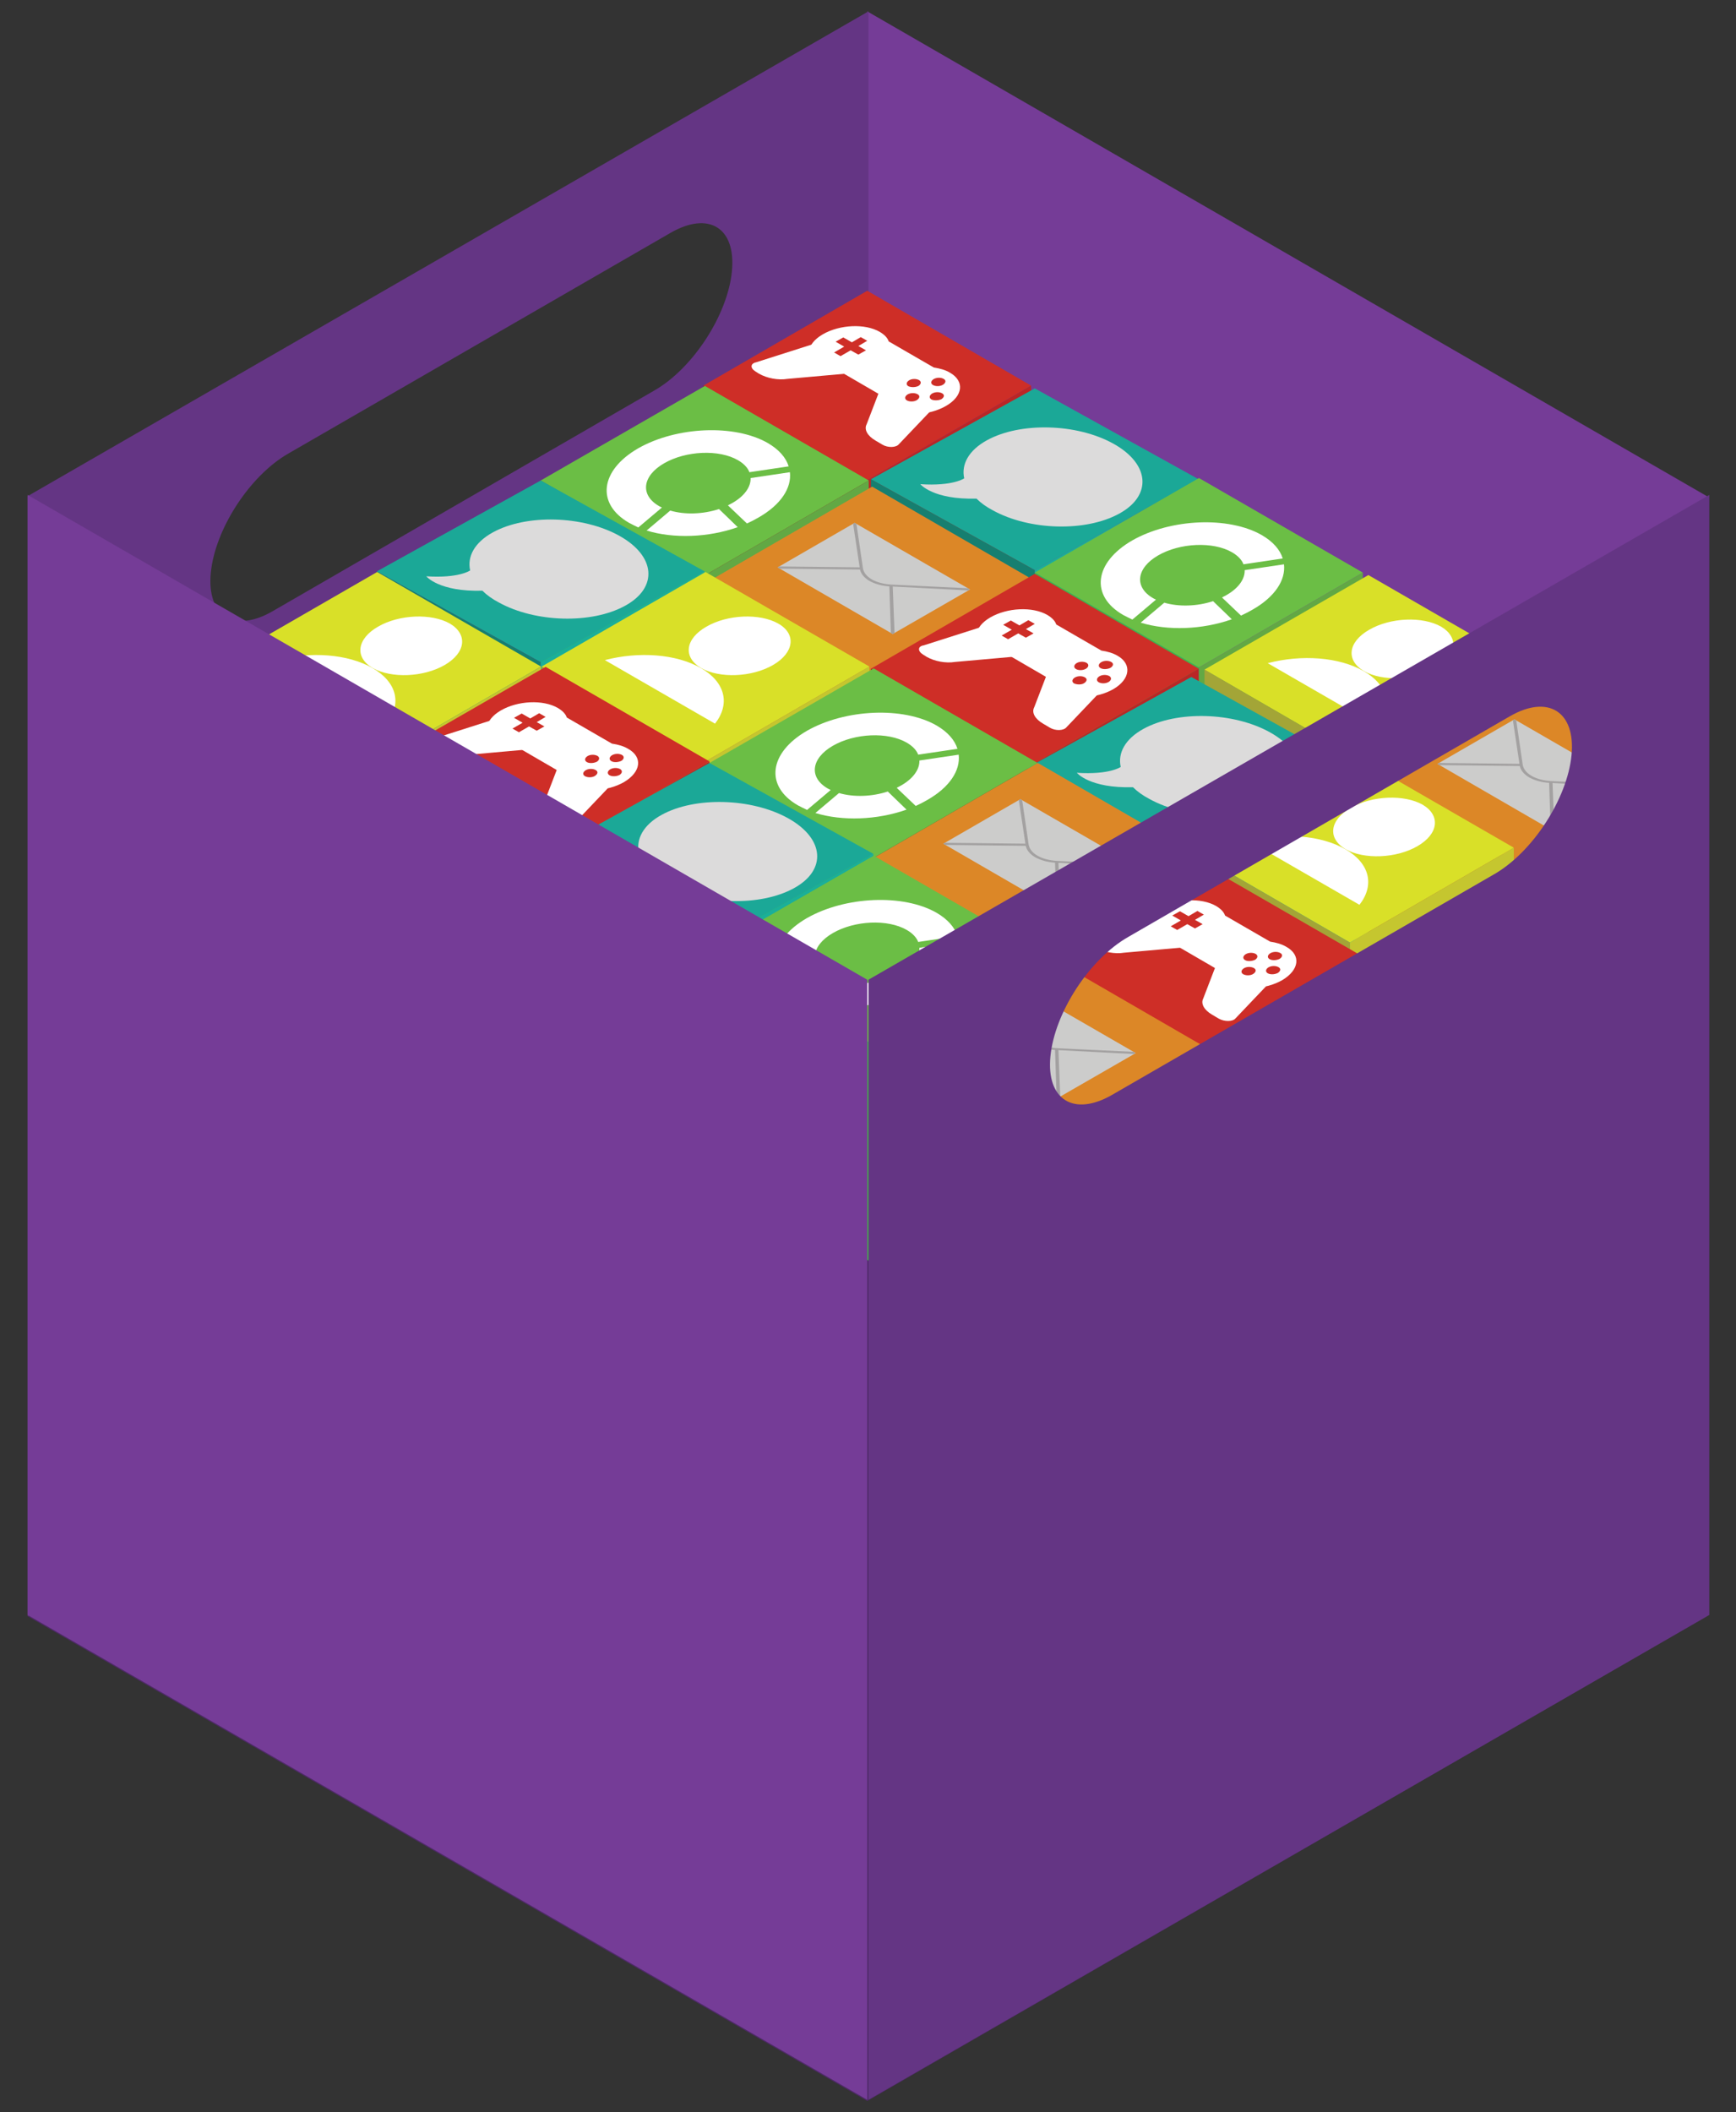 <?xml version="1.0" encoding="utf-8"?>
<!-- Generator: Adobe Illustrator 20.0.0, SVG Export Plug-In . SVG Version: 6.00 Build 0)  -->
<!DOCTYPE svg PUBLIC "-//W3C//DTD SVG 1.1//EN" "http://www.w3.org/Graphics/SVG/1.1/DTD/svg11.dtd">
<svg version="1.1" id="Layer_1" xmlns="http://www.w3.org/2000/svg" xmlns:xlink="http://www.w3.org/1999/xlink" x="0px" y="0px"
	 viewBox="0 0 565.7 688" style="enable-background:new 0 0 565.7 688;" xml:space="preserve">
<rect x="0" y="0" width="565.7" height="688" fill="#333333" stroke="none"/>
<style type="text/css">
	.st0{fill:#091410;}
	.st1{fill:#1BA897;}
	.st2{fill:#FBEE2D;}
	.st3{fill:#D5C529;}
	.st4{fill:#C4B22F;}
	.st5{fill:#603240;}
	.st6{fill:#F1F2F2;}
	.st7{fill:#A52E23;}
	.st8{fill:#FFFFFF;}
	.st9{fill:#FDFEFE;}
	.st10{fill:#939598;}
	.st11{fill:#808285;}
	.st12{fill:#BCBEC0;}
	.st13{fill:#E6E7E8;}
	.st14{fill:#414042;}
	.st15{fill:#D1D3D4;}
	.st16{fill:#491B0D;}
	.st17{fill:#D84426;}
	.st18{fill:#93AC4C;}
	.st19{fill:#126F63;}
	.st20{fill:#E0C93A;}
	.st21{fill:#EF4423;}
	.st22{fill:#A09F9F;}
	.st23{fill:#AD4967;}
	.st24{fill:#85C441;}
	.st25{fill:#C53227;}
	.st26{fill:#7B7B7B;}
	.st27{fill:#B0B0B0;}
	.st28{fill:#4C4C4D;}
	.st29{fill:#8E8E8E;}
	.st30{fill:#BCBCBC;}
	.st31{fill:#212121;}
	.st32{fill:#DDDDDD;}
	.st33{fill:#B7B7B7;}
	.st34{fill:#F04A4A;}
	.st35{fill:#FDB523;}
	.st36{fill:#4AB749;}
	.st37{fill:#CCCCCB;}
	.st38{fill:#DBD622;}
	.st39{fill:#58C099;}
	.st40{fill:#4062AE;}
	.st41{fill:#D9D327;}
	.st42{fill:#4DA547;}
	.st43{fill:#49BB83;}
	.st44{fill:#6B50A1;}
	.st45{fill:#CD862A;}
	.st46{fill:#483E98;}
	.st47{fill:#A65926;}
	.st48{fill:#78C143;}
	.st49{fill:#32C0D1;}
	.st50{fill:#636464;}
	.st51{fill:#643584;}
	.st52{fill:#DC8727;}
	.st53{fill:#B56C29;}
	.st54{fill:#CC7A29;}
	.st55{fill:#A3A1A1;}
	.st56{fill:#167F70;}
	.st57{fill:#1AAF9A;}
	.st58{fill:#DCDBDB;}
	.st59{fill:#6BBE45;}
	.st60{fill:#43AF49;}
	.st61{fill:#62A844;}
	.st62{fill:#CE2E27;}
	.st63{fill:#8F1D1D;}
	.st64{fill:#BA2626;}
	.st65{fill:#753C97;}
	.st66{fill:#4D2966;}
	.st67{fill:#D9E028;}
	.st68{fill:#A3A537;}
	.st69{fill:#C5C62F;}
	.st70{fill:#B69830;}
	.st71{fill:#DDA82F;}
	.st72{fill:#D29B3C;}
	.st73{fill:#CB922B;}
	.st74{fill:#963D97;}
	.st75{fill:#833677;}
	.st76{fill:#973D8F;}
	.st77{fill:#83367E;}
	.st78{fill:#14475D;}
	.st79{fill:#06ABCD;}
	.st80{fill:#D0CECF;}
	.st81{fill:#D8D8D8;}
	.st82{opacity:0.4;}
	.st83{fill:#ACA99F;}
	.st84{fill:#367D93;}
	.st85{fill:#EEEAE1;}
	.st86{fill:#45ABCC;}
	.st87{fill:url(#SVGID_1_);}
	.st88{fill:url(#SVGID_2_);}
	.st89{fill:#789DA9;}
	.st90{fill:url(#SVGID_3_);}
	.st91{fill:url(#SVGID_4_);}
	.st92{fill:#63BBCC;}
	.st93{fill:#2D7482;}
	.st94{fill:#126C5F;}
	.st95{fill:#158372;}
	.st96{fill:#1A9684;}
	.st97{fill:#39B54A;}
</style>
<g>
	<polygon class="st65" points="556.2,526.4 282.6,368.4 282.6,3.7 556.2,161.6 	"/>
	<polygon class="st66" points="556.2,526.4 282.6,684.3 9,526.4 282.6,368.4 	"/>
	<path class="st51" d="M9,161.6v364.8l274-157.9V3.7L9,161.6z M238.5,88.4L238.5,88.4c-1.4,14.2-12.7,31.6-25.3,38.8L88.8,199.1
		c-12.5,7.2-21.5,1.6-20.1-12.6v0c1.4-14.2,12.7-31.6,25.3-38.8l124.4-71.8C231,68.6,239.9,74.2,238.5,88.4z"/>
	<g>
		<g>
			<polygon class="st62" points="336,125.6 282.6,156.4 229.2,125.6 282.6,94.7 			"/>
			<polygon class="st63" points="282.6,227.7 229.2,196.8 229.2,125.6 282.6,156.4 			"/>
			<polygon class="st64" points="336,196.8 282.6,227.7 282.6,156.4 336,125.6 			"/>
		</g>
		<g>
			<path class="st8" d="M287.5,144.8l-2.2-1.3c-2.6-1.5-3.8-3.6-2.9-5.3l4-10.4l16.5,6.4l-10,10.5
				C292,145.8,289.3,145.9,287.5,144.8z"/>
			<path class="st8" d="M246.2,121l1.1,0.7c2.6,1.5,6.3,2.2,9.3,1.7l19.1-1.7l-11.1-9.5l-18.2,5.8
				C244.5,118.4,244.4,119.9,246.2,121z"/>
			<path class="st8" d="M309.6,121.4c-1.5-0.9-3.3-1.4-5.3-1.7l-14.7-8.5c-0.4-1.2-1.4-2.2-2.9-3.1c-4.8-2.8-13.1-2.4-18.6,0.8
				c-5.5,3.2-6.1,8-1.3,10.8c2.1,1.2,5,1.8,8,1.9l11.7,6.8c0,1.7,1.1,3.4,3.2,4.6c4.8,2.8,13.1,2.4,18.6-0.8
				C313.8,129,314.4,124.2,309.6,121.4z M279.7,115.5l-2.5-1.4l-3.3,1.9l-2.1-1.2l3.3-1.9l-2.8-1.6l2.5-1.4l2.8,1.6l2.9-1.7l2.1,1.2
				l-2.9,1.7l2.5,1.4L279.7,115.5z M296,125.8c-0.8-0.5-0.7-1.3,0.2-1.9s2.4-0.6,3.3-0.1c0.8,0.5,0.7,1.3-0.2,1.9
				C298.3,126.2,296.9,126.2,296,125.8z M295.5,130.4c-0.8-0.5-0.7-1.3,0.2-1.9c1-0.6,2.4-0.6,3.3-0.1s0.7,1.3-0.2,1.9
				S296.3,130.9,295.5,130.4z M304,125.4c-0.8-0.5-0.7-1.3,0.2-1.9c1-0.6,2.4-0.6,3.3-0.1s0.7,1.3-0.2,1.9
				C306.3,125.9,304.9,125.9,304,125.4z M303.5,130.1c-0.8-0.5-0.7-1.3,0.2-1.9c1-0.6,2.4-0.6,3.3-0.1s0.7,1.3-0.2,1.9
				C305.8,130.5,304.3,130.5,303.5,130.1z"/>
		</g>
	</g>
	<g>
		<g>
			<polygon class="st1" points="390.6,156.1 337.2,185.7 283.8,156.1 337.2,126.5 			"/>
			<polygon class="st56" points="337.2,254.1 283.8,224.5 283.8,156.1 337.2,185.7 			"/>
			<polygon class="st57" points="390.6,224.5 337.2,254.1 337.2,185.7 390.6,156.1 			"/>
		</g>
		<path class="st58" d="M362.8,144.5c-11.9-6.6-30.3-7.1-41.2-1.1c-6,3.3-8.4,7.9-7.4,12.4c0,0-3.6,2.6-14.3,1.9
			c0,0,4.1,5.1,18.3,4.7c1.4,1.4,3.2,2.7,5.3,3.8c11.9,6.6,30.3,7.1,41.2,1.1C375.5,161.4,374.7,151.1,362.8,144.5z"/>
	</g>
	<g>
		<g>
			<polygon class="st59" points="444.1,186.5 390.7,217.4 337.2,186.5 390.7,155.7 			"/>
			<polygon class="st60" points="390.7,288.6 337.2,257.7 337.2,186.5 390.7,217.4 			"/>
			<polygon class="st61" points="444.1,257.7 390.7,288.6 390.7,217.4 444.1,186.5 			"/>
		</g>
		<g>
			<path class="st8" d="M418.4,183.8l-12.8,1.9c0.1,2.8-1.9,5.8-5.9,8.1c-0.5,0.3-1,0.5-1.5,0.8l6.2,5.9c1.3-0.6,2.5-1.2,3.7-1.9
				C415.5,194.4,419,188.9,418.4,183.8z"/>
			<g>
				<path class="st8" d="M376.7,195.3c-0.4-0.2-0.7-0.3-1-0.5c-6.2-3.6-5.4-9.8,1.7-13.9c7.1-4.1,17.9-4.6,24.1-1
					c1.9,1.1,3.2,2.5,3.7,3.9l12.8-1.9c-0.9-2.9-3.2-5.5-6.8-7.6c-10.8-6.2-29.7-5.4-42.2,1.7c-12.5,7.2-13.8,18.1-3,24.3
					c0.9,0.5,2,1,3,1.5L376.7,195.3z"/>
				<path class="st8" d="M395.3,195.8c-5.2,1.7-11.1,1.9-15.9,0.5l-7.7,6.5c8.8,2.7,20.1,2.3,29.7-1.1L395.3,195.8z"/>
			</g>
		</g>
	</g>
	<g>
		<g>
			<polygon class="st59" points="283.1,156.5 229.7,187.4 176.2,156.5 229.7,125.7 			"/>
			<polygon class="st60" points="229.7,258.6 176.2,227.7 176.2,156.5 229.7,187.4 			"/>
			<polygon class="st61" points="283.1,227.7 229.7,258.6 229.7,187.4 283.1,156.5 			"/>
		</g>
		<g>
			<path class="st8" d="M257.4,153.8l-12.8,1.9c0.1,2.8-1.9,5.8-5.9,8.1c-0.5,0.3-1,0.5-1.5,0.8l6.2,5.9c1.3-0.6,2.5-1.2,3.7-1.9
				C254.5,164.4,258,158.9,257.4,153.8z"/>
			<g>
				<path class="st8" d="M215.7,165.3c-0.4-0.2-0.7-0.3-1-0.5c-6.2-3.6-5.4-9.8,1.7-13.9c7.1-4.1,17.9-4.6,24.1-1
					c1.9,1.1,3.2,2.5,3.7,3.9l12.8-1.9c-0.9-2.9-3.2-5.5-6.8-7.6c-10.8-6.2-29.7-5.4-42.2,1.7c-12.5,7.2-13.8,18.1-3,24.3
					c0.9,0.5,2,1,3,1.5L215.7,165.3z"/>
				<path class="st8" d="M234.3,165.8c-5.2,1.7-11.1,1.9-15.9,0.5l-7.7,6.5c8.8,2.7,20.1,2.3,29.7-1.1L234.3,165.8z"/>
			</g>
		</g>
	</g>
	<g>
		<g>
			<polygon class="st67" points="499.3,218.1 445.9,249 392.5,218.1 445.9,187.3 			"/>
			<polygon class="st68" points="445.9,320.2 392.5,289.4 392.5,218.1 445.9,249 			"/>
			<polygon class="st69" points="499.3,289.4 445.9,320.2 445.9,249 499.3,218.1 			"/>
		</g>
		<g>
			<path class="st8" d="M467.9,217.6c-6.9,4-17.4,4.4-23.4,1c-6-3.5-5.3-9.5,1.7-13.5c6.9-4,17.4-4.4,23.4-1
				C475.5,207.6,474.8,213.6,467.9,217.6z"/>
			<path class="st8" d="M449,236.7c5-6.4,3.4-13.5-4.6-18.1c-8-4.6-20.2-5.5-31.3-2.6L449,236.7z"/>
		</g>
	</g>
	<g>
		<g>
			<polygon class="st52" points="552.6,253.4 499.2,284.2 445.8,253.4 499.2,222.5 			"/>
			<polygon class="st53" points="499.2,355.4 445.8,324.6 445.8,253.4 499.2,284.2 			"/>
			<polygon class="st54" points="552.6,324.6 499.2,355.4 499.2,284.2 552.6,253.4 			"/>
		</g>
		<g>
			<polygon class="st37" points="505.9,270.5 468.4,248.8 493.5,234.3 531.1,256 			"/>
			<path class="st55" d="M530.4,255.6l-25-1.2c-5-0.3-8.7-2.4-9.2-5.3l-2.1-14.4l-0.6-0.4l-0.5,0.3l2.2,14.6c0.2,1.6,1.4,3,3.1,4
				c1.8,1,4.2,1.7,6.9,1.8l25.3,1.3l0.5-0.3L530.4,255.6z"/>
			<polygon class="st55" points="469,249.2 495.6,249.5 495.8,248.8 468.9,248.5 468.4,248.8 468.4,248.8 			"/>
			<polygon class="st55" points="506.5,270.2 505.9,254.7 504.8,254.8 505.3,270.2 505.9,270.5 505.9,270.5 			"/>
		</g>
	</g>
	<g>
		<g>
			<polygon class="st52" points="337.6,189.4 284.2,220.2 230.8,189.4 284.2,158.5 			"/>
			<polygon class="st53" points="284.2,291.4 230.8,260.6 230.8,189.4 284.2,220.2 			"/>
			<polygon class="st54" points="337.6,260.6 284.2,291.4 284.2,220.2 337.6,189.4 			"/>
		</g>
		<g>
			<polygon class="st37" points="290.9,206.5 253.4,184.8 278.5,170.3 316.1,192 			"/>
			<path class="st55" d="M315.4,191.6l-25-1.2c-5-0.3-8.7-2.4-9.2-5.3l-2.1-14.4l-0.6-0.4l-0.5,0.3l2.2,14.6c0.2,1.6,1.4,3,3.1,4
				c1.8,1,4.2,1.7,6.9,1.8l25.3,1.3l0.5-0.3L315.4,191.6z"/>
			<polygon class="st55" points="254,185.2 280.6,185.5 280.8,184.8 253.9,184.5 253.4,184.8 253.4,184.8 			"/>
			<polygon class="st55" points="291.5,206.2 290.9,190.7 289.8,190.8 290.3,206.2 290.9,206.5 290.9,206.5 			"/>
		</g>
	</g>
	<g>
		<g>
			<polygon class="st62" points="390.6,217.8 337.2,248.6 283.8,217.8 337.2,186.9 			"/>
			<polygon class="st63" points="337.2,319.8 283.8,289 283.8,217.8 337.2,248.6 			"/>
			<polygon class="st64" points="390.6,289 337.2,319.8 337.2,248.6 390.6,217.8 			"/>
		</g>
		<g>
			<path class="st8" d="M342.1,237l-2.2-1.3c-2.6-1.5-3.8-3.6-2.9-5.3l4-10.4l16.5,6.4l-10,10.5C346.6,238,343.9,238.1,342.1,237z"
				/>
			<path class="st8" d="M300.8,213.2l1.1,0.7c2.6,1.5,6.3,2.2,9.3,1.7l19.1-1.7l-11.1-9.5l-18.2,5.8
				C299,210.5,299,212.1,300.8,213.2z"/>
			<path class="st8" d="M364.2,213.6c-1.5-0.9-3.3-1.4-5.3-1.7l-14.7-8.5c-0.4-1.2-1.4-2.2-2.9-3.1c-4.8-2.8-13.1-2.4-18.6,0.8
				c-5.5,3.2-6.1,8-1.3,10.8c2.1,1.2,5,1.8,8,1.9l11.7,6.8c0,1.7,1.1,3.4,3.2,4.6c4.8,2.8,13.1,2.4,18.6-0.8
				C368.3,221.2,368.9,216.3,364.2,213.6z M334.3,207.7l-2.5-1.4l-3.3,1.9l-2.1-1.2l3.3-1.9l-2.8-1.6l2.5-1.4l2.8,1.6l2.9-1.7
				l2.1,1.2l-2.9,1.7l2.5,1.4L334.3,207.7z M350.6,217.9c-0.8-0.5-0.7-1.3,0.2-1.9c1-0.6,2.4-0.6,3.3-0.1c0.8,0.5,0.7,1.3-0.2,1.9
				C352.9,218.4,351.4,218.4,350.6,217.9z M350,222.6c-0.8-0.5-0.7-1.3,0.2-1.9c1-0.6,2.4-0.6,3.3-0.1s0.7,1.3-0.2,1.9
				S350.9,223,350,222.6z M358.6,217.6c-0.8-0.5-0.7-1.3,0.2-1.9c1-0.6,2.4-0.6,3.3-0.1s0.7,1.3-0.2,1.9
				C360.9,218,359.5,218.1,358.6,217.6z M358,222.2c-0.8-0.5-0.7-1.3,0.2-1.9c1-0.6,2.4-0.6,3.3-0.1c0.8,0.5,0.7,1.3-0.2,1.9
				C360.3,222.7,358.9,222.7,358,222.2z"/>
		</g>
	</g>
	<g>
		<g>
			<polygon class="st1" points="441.6,250.1 388.2,279.7 334.8,250.1 388.2,220.5 			"/>
			<polygon class="st56" points="388.2,348.1 334.8,318.5 334.8,250.1 388.2,279.7 			"/>
			<polygon class="st57" points="441.6,318.5 388.2,348.1 388.2,279.7 441.6,250.1 			"/>
		</g>
		<path class="st58" d="M413.8,238.5c-11.9-6.6-30.3-7.1-41.2-1.1c-6,3.3-8.4,7.9-7.4,12.4c0,0-3.6,2.6-14.3,1.9
			c0,0,4.1,5.1,18.3,4.7c1.4,1.4,3.2,2.7,5.3,3.8c11.9,6.6,30.3,7.1,41.2,1.1C426.5,255.4,425.7,245.1,413.8,238.5z"/>
	</g>
	<g>
		<g>
			<polygon class="st1" points="229.6,186.1 176.2,215.7 122.8,186.1 176.2,156.5 			"/>
			<polygon class="st56" points="176.2,284.1 122.8,254.5 122.8,186.1 176.2,215.7 			"/>
			<polygon class="st57" points="229.6,254.5 176.2,284.1 176.2,215.7 229.6,186.1 			"/>
		</g>
		<path class="st58" d="M201.8,174.5c-11.9-6.6-30.3-7.1-41.2-1.1c-6,3.3-8.4,7.9-7.4,12.4c0,0-3.6,2.6-14.3,1.9
			c0,0,4.1,5.1,18.3,4.7c1.4,1.4,3.2,2.7,5.3,3.8c11.9,6.6,30.3,7.1,41.2,1.1C214.5,191.4,213.7,181.1,201.8,174.5z"/>
	</g>
	<g>
		<g>
			<polygon class="st67" points="493.3,276.1 439.9,307 386.5,276.1 439.9,245.3 			"/>
			<polygon class="st68" points="439.9,378.2 386.5,347.4 386.5,276.1 439.9,307 			"/>
			<polygon class="st69" points="493.3,347.4 439.9,378.2 439.9,307 493.3,276.1 			"/>
		</g>
		<g>
			<path class="st8" d="M461.9,275.6c-6.9,4-17.4,4.4-23.4,1c-6-3.5-5.3-9.5,1.7-13.5c6.9-4,17.4-4.4,23.4-1
				C469.5,265.6,468.8,271.6,461.9,275.6z"/>
			<path class="st8" d="M443,294.7c5-6.4,3.4-13.5-4.6-18.1s-20.2-5.5-31.3-2.6L443,294.7z"/>
		</g>
	</g>
	<g>
		<g>
			<polygon class="st67" points="283.3,217.1 229.9,248 176.5,217.1 229.9,186.3 			"/>
			<polygon class="st68" points="229.9,319.2 176.5,288.4 176.5,217.1 229.9,248 			"/>
			<polygon class="st69" points="283.3,288.4 229.9,319.2 229.9,248 283.3,217.1 			"/>
		</g>
		<g>
			<path class="st8" d="M251.9,216.6c-6.9,4-17.4,4.4-23.4,1c-6-3.5-5.3-9.5,1.7-13.5c6.9-4,17.4-4.4,23.4-1
				S258.8,212.6,251.9,216.6z"/>
			<path class="st8" d="M233,235.7c5-6.4,3.4-13.5-4.6-18.1c-8-4.6-20.2-5.5-31.3-2.6L233,235.7z"/>
		</g>
	</g>
	<g>
		<g>
			<polygon class="st67" points="176.3,217.1 122.9,248 69.5,217.1 122.9,186.3 			"/>
			<polygon class="st68" points="122.9,319.2 69.5,288.4 69.5,217.1 122.9,248 			"/>
			<polygon class="st69" points="176.3,288.4 122.9,319.2 122.9,248 176.3,217.1 			"/>
		</g>
		<g>
			<path class="st8" d="M144.9,216.6c-6.9,4-17.4,4.4-23.4,1s-5.3-9.5,1.7-13.5c6.9-4,17.4-4.4,23.4-1
				C152.5,206.6,151.8,212.6,144.9,216.6z"/>
			<path class="st8" d="M126,235.7c5-6.4,3.4-13.5-4.6-18.1c-8-4.6-20.2-5.5-31.3-2.6L126,235.7z"/>
		</g>
	</g>
	<g>
		<g>
			<polygon class="st59" points="338.1,248.5 284.7,279.4 231.2,248.5 284.7,217.7 			"/>
			<polygon class="st60" points="284.7,350.6 231.2,319.7 231.2,248.5 284.7,279.4 			"/>
			<polygon class="st61" points="338.1,319.7 284.7,350.6 284.7,279.4 338.1,248.5 			"/>
		</g>
		<g>
			<path class="st8" d="M312.4,245.8l-12.8,1.9c0.1,2.8-1.9,5.8-5.9,8.1c-0.5,0.3-1,0.5-1.5,0.8l6.2,5.9c1.3-0.6,2.5-1.2,3.7-1.9
				C309.5,256.4,313,250.9,312.4,245.8z"/>
			<g>
				<path class="st8" d="M270.7,257.3c-0.4-0.2-0.7-0.3-1-0.5c-6.2-3.6-5.4-9.8,1.7-13.9c7.1-4.1,17.9-4.6,24.1-1
					c1.9,1.1,3.2,2.5,3.7,3.9l12.8-1.9c-0.9-2.9-3.2-5.5-6.8-7.6c-10.8-6.2-29.7-5.4-42.2,1.7c-12.5,7.2-13.8,18.1-3,24.3
					c0.9,0.5,2,1,3,1.5L270.7,257.3z"/>
				<path class="st8" d="M289.3,257.8c-5.2,1.7-11.1,1.9-15.9,0.5l-7.7,6.5c8.8,2.7,20.1,2.3,29.7-1.1L289.3,257.8z"/>
			</g>
		</g>
	</g>
	<g>
		<g>
			<polygon class="st52" points="391.6,279.4 338.2,310.2 284.8,279.4 338.2,248.5 			"/>
			<polygon class="st53" points="338.2,381.4 284.8,350.6 284.8,279.4 338.2,310.2 			"/>
			<polygon class="st54" points="391.6,350.6 338.2,381.4 338.2,310.2 391.6,279.4 			"/>
		</g>
		<g>
			<polygon class="st37" points="344.9,296.5 307.4,274.8 332.5,260.3 370.1,282 			"/>
			<path class="st55" d="M369.4,281.6l-25-1.2c-5-0.3-8.7-2.4-9.2-5.3l-2.1-14.4l-0.6-0.4l-0.5,0.3l2.2,14.6c0.2,1.6,1.4,3,3.1,4
				c1.8,1,4.2,1.7,6.9,1.8l25.3,1.3l0.5-0.3L369.4,281.6z"/>
			<polygon class="st55" points="308,275.2 334.6,275.5 334.8,274.8 307.9,274.5 307.4,274.8 307.4,274.8 			"/>
			<polygon class="st55" points="345.5,296.2 344.9,280.7 343.8,280.8 344.3,296.2 344.9,296.5 344.9,296.5 			"/>
		</g>
	</g>
	<g>
		<g>
			<polygon class="st62" points="445.7,312.5 392.3,343.4 338.8,312.5 392.3,281.7 			"/>
			<polygon class="st63" points="392.3,414.6 338.8,383.8 338.8,312.5 392.3,343.4 			"/>
			<polygon class="st64" points="445.7,383.8 392.3,414.6 392.3,343.4 445.7,312.5 			"/>
		</g>
		<g>
			<path class="st8" d="M397.2,331.8l-2.2-1.3c-2.6-1.5-3.8-3.6-2.9-5.3l4-10.4l16.5,6.4l-10,10.5
				C401.7,332.8,399,332.8,397.2,331.8z"/>
			<path class="st8" d="M355.9,307.9l1.1,0.7c2.6,1.5,6.3,2.2,9.3,1.7l19.1-1.7l-11.1-9.5l-18.2,5.8
				C354.1,305.3,354,306.9,355.9,307.9z"/>
			<path class="st8" d="M419.2,308.4c-1.5-0.9-3.3-1.4-5.3-1.7l-14.7-8.5c-0.4-1.2-1.4-2.2-2.9-3.1c-4.8-2.8-13.1-2.4-18.6,0.8
				c-5.5,3.2-6.1,8-1.3,10.8c2.1,1.2,5,1.8,8,1.9l11.7,6.8c0,1.7,1.1,3.4,3.2,4.6c4.8,2.8,13.1,2.4,18.6-0.8
				C423.4,315.9,424,311.1,419.2,308.4z M389.4,302.4l-2.5-1.4l-3.3,1.9l-2.1-1.2l3.3-1.9l-2.8-1.6l2.5-1.4l2.8,1.6l2.9-1.7l2.1,1.2
				l-2.9,1.7l2.5,1.4L389.4,302.4z M405.7,312.7c-0.8-0.5-0.7-1.3,0.2-1.9c1-0.6,2.4-0.6,3.3-0.1c0.8,0.5,0.7,1.3-0.2,1.9
				C408,313.1,406.5,313.2,405.7,312.7z M405.1,317.3c-0.8-0.5-0.7-1.3,0.2-1.9s2.4-0.6,3.3-0.1s0.7,1.3-0.2,1.9
				S406,317.8,405.1,317.3z M413.7,312.4c-0.8-0.5-0.7-1.3,0.2-1.9c1-0.6,2.4-0.6,3.3-0.1s0.7,1.3-0.2,1.9
				C416,312.8,414.6,312.9,413.7,312.4z M413.1,317c-0.8-0.5-0.7-1.3,0.2-1.9c1-0.6,2.4-0.6,3.3-0.1s0.7,1.3-0.2,1.9
				C415.4,317.4,414,317.5,413.1,317z"/>
		</g>
	</g>
	<g>
		<g>
			<polygon class="st62" points="231.2,248 177.8,278.9 124.3,248 177.8,217.2 			"/>
			<polygon class="st63" points="177.8,350.1 124.3,319.3 124.3,248 177.8,278.9 			"/>
			<polygon class="st64" points="231.2,319.3 177.8,350.1 177.8,278.9 231.2,248 			"/>
		</g>
		<g>
			<path class="st8" d="M182.7,267.3l-2.2-1.3c-2.6-1.5-3.8-3.6-2.9-5.3l4-10.4l16.5,6.4l-10,10.5
				C187.2,268.3,184.5,268.4,182.7,267.3z"/>
			<path class="st8" d="M141.4,243.5l1.1,0.7c2.6,1.5,6.3,2.2,9.3,1.7l19.1-1.7l-11.1-9.5l-18.2,5.8
				C139.6,240.8,139.5,242.4,141.4,243.5z"/>
			<path class="st8" d="M204.7,243.9c-1.5-0.9-3.3-1.4-5.3-1.7l-14.7-8.5c-0.4-1.2-1.4-2.2-2.9-3.1c-4.8-2.8-13.1-2.4-18.6,0.8
				c-5.5,3.2-6.1,8-1.3,10.8c2.1,1.2,5,1.8,8,1.9l11.7,6.8c0,1.7,1.1,3.4,3.2,4.6c4.8,2.8,13.1,2.4,18.6-0.8
				C208.9,251.4,209.5,246.6,204.7,243.9z M174.9,238l-2.5-1.4l-3.3,1.9l-2.1-1.2l3.3-1.9l-2.8-1.6l2.5-1.4l2.8,1.6l2.9-1.7l2.1,1.2
				l-2.9,1.7l2.5,1.4L174.9,238z M191.2,248.2c-0.8-0.5-0.7-1.3,0.2-1.9s2.4-0.6,3.3-0.1c0.8,0.5,0.7,1.3-0.2,1.9
				C193.5,248.6,192,248.7,191.2,248.2z M190.6,252.8c-0.8-0.5-0.7-1.3,0.2-1.9c1-0.6,2.4-0.6,3.3-0.1s0.7,1.3-0.2,1.9
				S191.5,253.3,190.6,252.8z M199.2,247.9c-0.8-0.5-0.7-1.3,0.2-1.9c1-0.6,2.4-0.6,3.3-0.1c0.8,0.5,0.7,1.3-0.2,1.9
				C201.5,248.3,200,248.4,199.2,247.9z M198.6,252.5c-0.8-0.5-0.7-1.3,0.2-1.9c1-0.6,2.4-0.6,3.3-0.1c0.8,0.5,0.7,1.3-0.2,1.9
				C200.9,252.9,199.5,253,198.6,252.5z"/>
		</g>
	</g>
	<g>
		<g>
			<polygon class="st1" points="284.6,278.1 231.2,307.7 177.8,278.1 231.2,248.5 			"/>
			<polygon class="st56" points="231.2,376.1 177.8,346.5 177.8,278.1 231.2,307.7 			"/>
			<polygon class="st57" points="284.6,346.5 231.2,376.1 231.2,307.7 284.6,278.1 			"/>
		</g>
		<path class="st58" d="M256.8,266.5c-11.9-6.6-30.3-7.1-41.2-1.1c-6,3.3-8.4,7.9-7.4,12.4c0,0-3.6,2.6-14.3,1.9
			c0,0,4.1,5.1,18.3,4.7c1.4,1.4,3.2,2.7,5.3,3.8c11.9,6.6,30.3,7.1,41.2,1.1C269.5,283.4,268.7,273.1,256.8,266.5z"/>
	</g>
	<g>
		<g>
			<polygon class="st59" points="338.1,309.5 284.7,340.4 231.2,309.5 284.7,278.7 			"/>
			<polygon class="st60" points="284.7,411.6 231.2,380.7 231.2,309.5 284.7,340.4 			"/>
			<polygon class="st61" points="338.1,380.7 284.7,411.6 284.7,340.4 338.1,309.5 			"/>
		</g>
		<g>
			<path class="st8" d="M312.4,306.8l-12.8,1.9c0.1,2.8-1.9,5.8-5.9,8.1c-0.5,0.3-1,0.5-1.5,0.8l6.2,5.9c1.3-0.6,2.5-1.2,3.7-1.9
				C309.5,317.4,313,311.9,312.4,306.8z"/>
			<g>
				<path class="st8" d="M270.7,318.3c-0.4-0.2-0.7-0.3-1-0.5c-6.2-3.6-5.4-9.8,1.7-13.9c7.1-4.1,17.9-4.6,24.1-1
					c1.9,1.1,3.2,2.5,3.7,3.9l12.8-1.9c-0.9-2.9-3.2-5.5-6.8-7.6c-10.8-6.2-29.7-5.4-42.2,1.7c-12.5,7.2-13.8,18.1-3,24.3
					c0.9,0.5,2,1,3,1.5L270.7,318.3z"/>
				<path class="st8" d="M289.3,318.8c-5.2,1.7-11.1,1.9-15.9,0.5l-7.7,6.5c8.8,2.7,20.1,2.3,29.7-1.1L289.3,318.8z"/>
			</g>
		</g>
	</g>
	<g>
		<g>
			<polygon class="st52" points="391.6,340.4 338.2,371.2 284.8,340.4 338.2,309.5 			"/>
			<polygon class="st53" points="338.2,442.4 284.8,411.6 284.8,340.4 338.2,371.2 			"/>
			<polygon class="st54" points="391.6,411.6 338.2,442.4 338.2,371.2 391.6,340.4 			"/>
		</g>
		<g>
			<polygon class="st37" points="344.9,357.5 307.4,335.8 332.5,321.3 370.1,343 			"/>
			<path class="st55" d="M369.4,342.6l-25-1.2c-5-0.3-8.7-2.4-9.2-5.3l-2.1-14.4l-0.6-0.4l-0.5,0.3l2.2,14.6c0.2,1.6,1.4,3,3.1,4
				c1.8,1,4.2,1.7,6.9,1.8l25.3,1.3l0.5-0.3L369.4,342.6z"/>
			<polygon class="st55" points="308,336.2 334.6,336.5 334.8,335.8 307.9,335.5 307.4,335.8 307.4,335.8 			"/>
			<polygon class="st55" points="345.5,357.2 344.9,341.7 343.8,341.8 344.3,357.2 344.9,357.5 344.9,357.5 			"/>
		</g>
	</g>
	<polygon class="st65" points="282.6,683.9 9,526 9,161.2 282.6,319.1 	"/>
	<path class="st51" d="M283,319.1v364.8L557,526V161.2L283,319.1z M512.1,246L512.1,246c-1.4,14.2-12.7,31.6-25.3,38.8l-124.4,71.8
		c-12.5,7.2-21.5,1.6-20.1-12.6v0c1.4-14.2,12.7-31.6,25.3-38.8L492,233.3C504.5,226.1,513.5,231.8,512.1,246z"/>
</g>
</svg>
